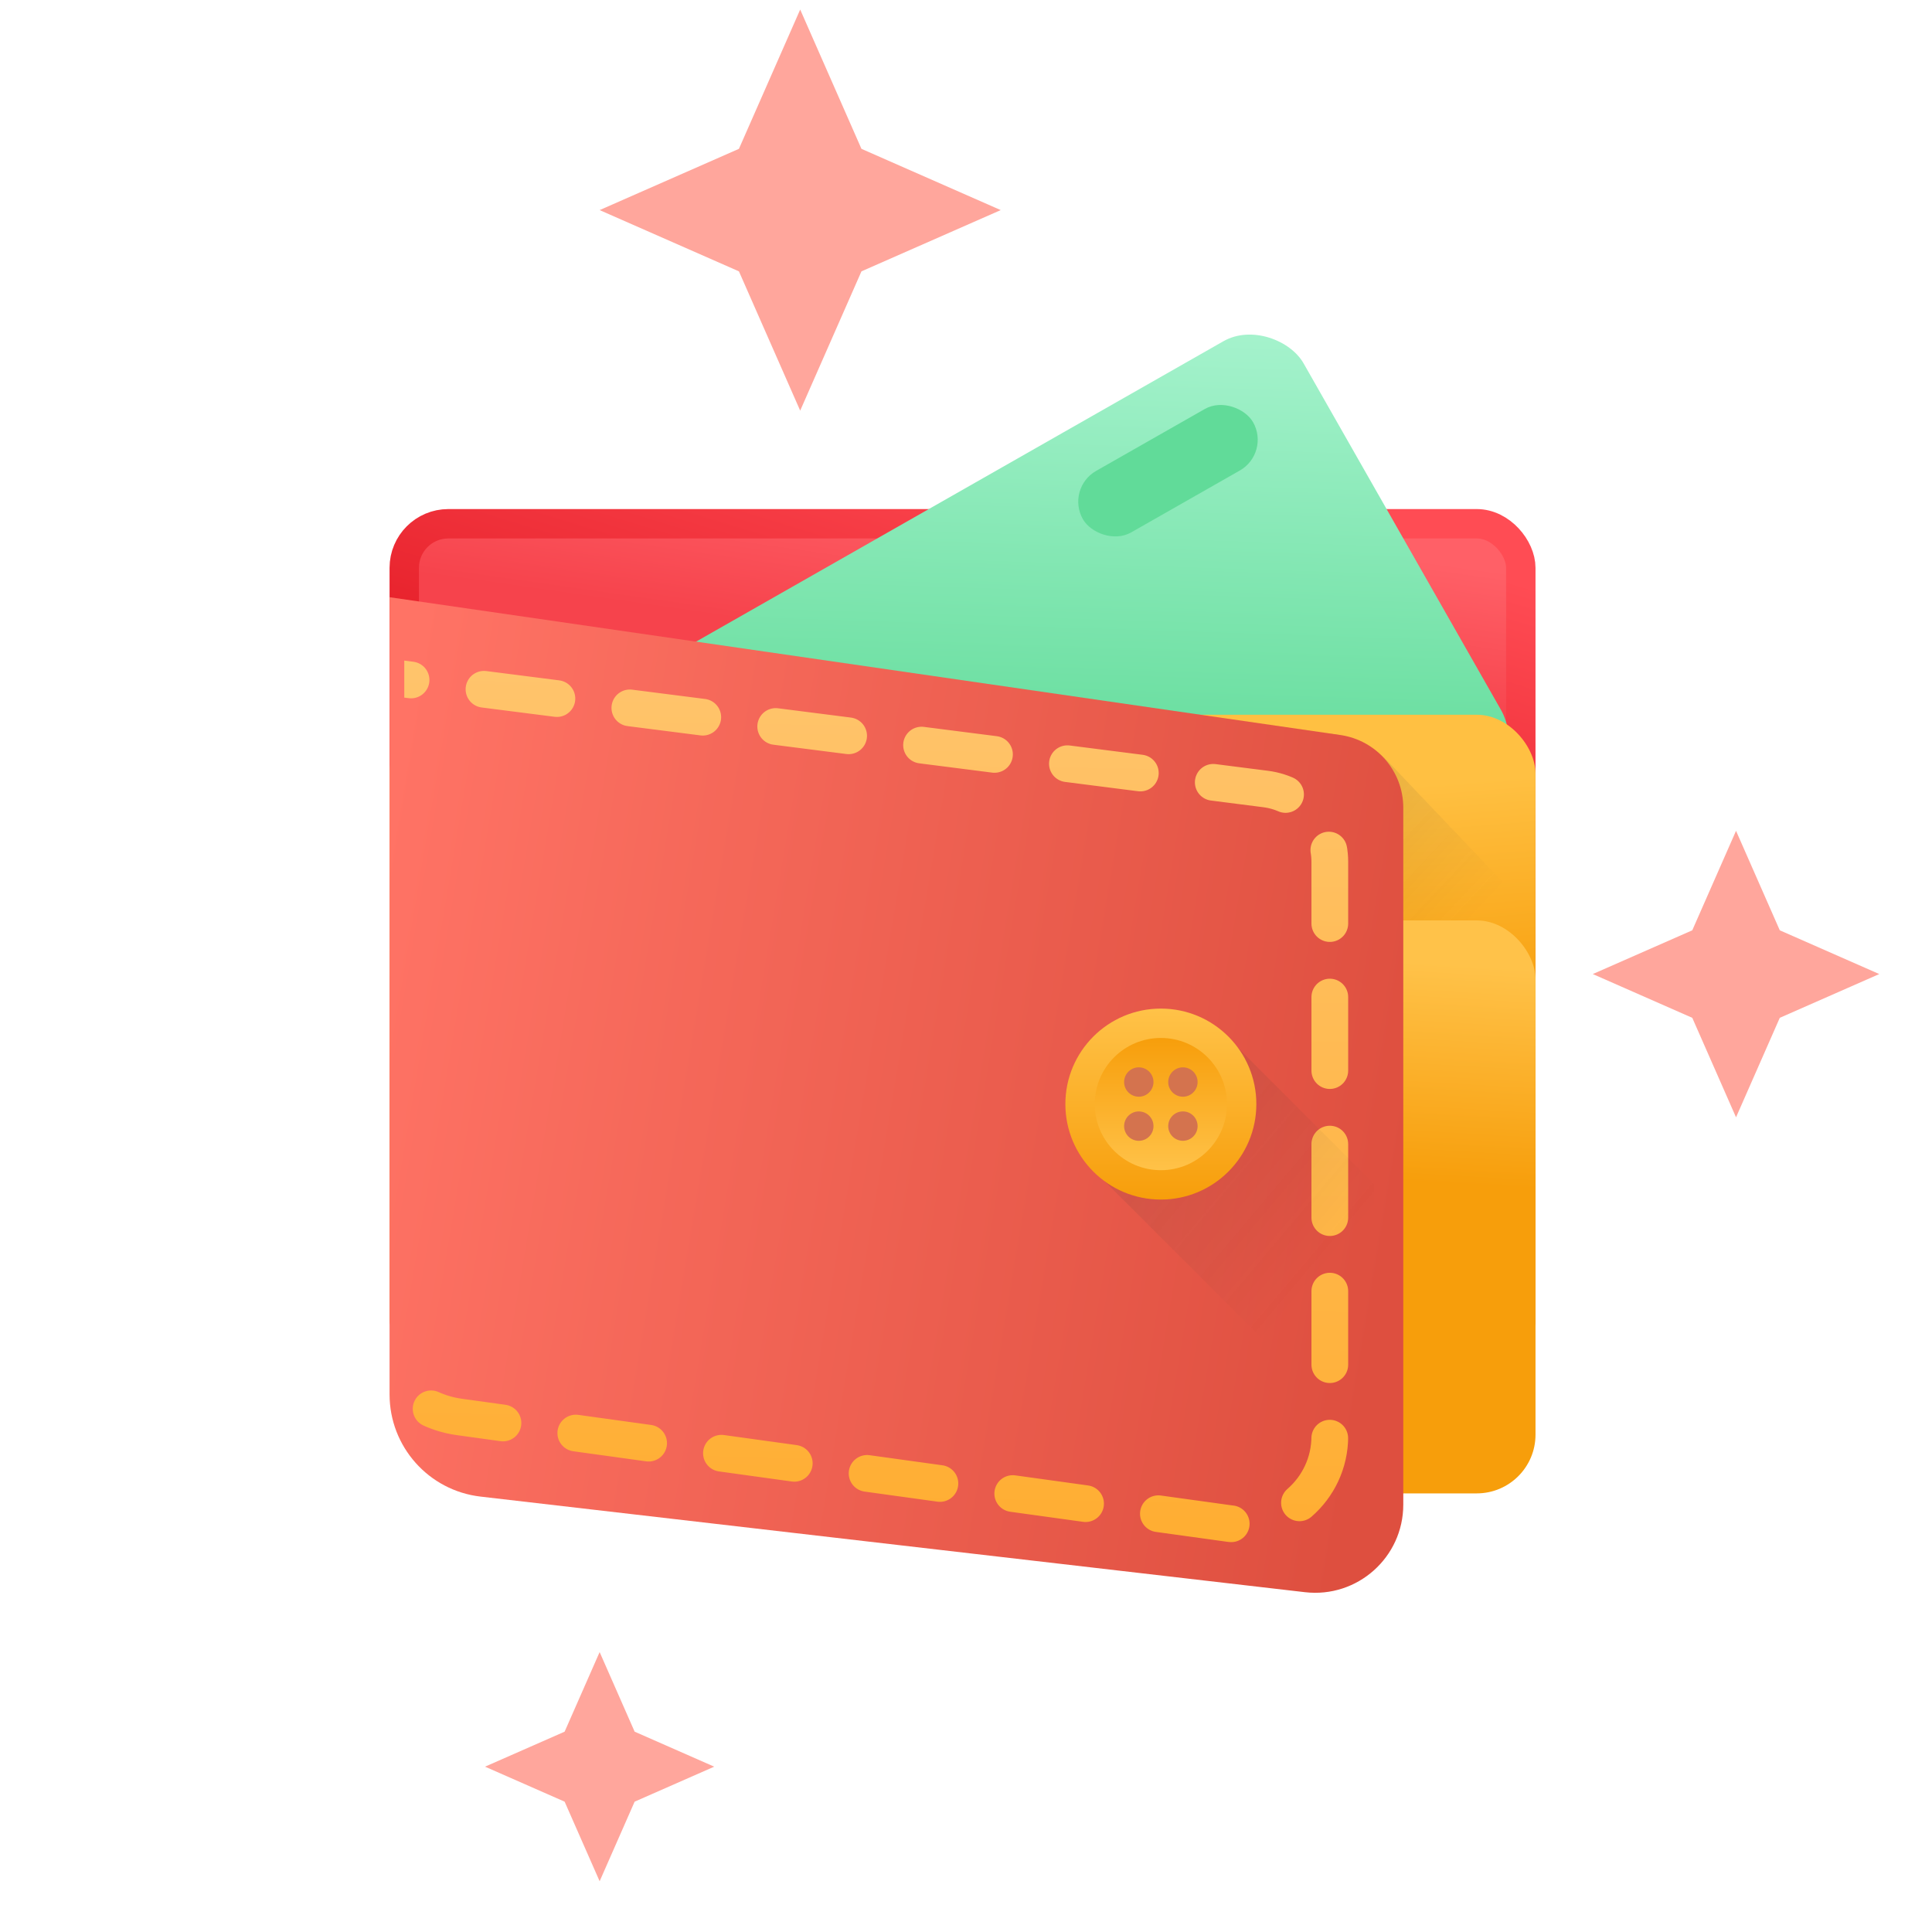 <svg width="113" height="113" viewBox="0 0 113 113" fill="none" xmlns="http://www.w3.org/2000/svg">
<g clip-path="url(#clip0_4035_11988)">
<rect x="23.644" y="30.634" width="65.306" height="48.98" rx="2.578" fill="url(#paint0_linear_4035_11988)" stroke="url(#paint1_linear_4035_11988)" stroke-width="1.719"/>
<rect width="49.667" height="30.186" rx="3.437" transform="matrix(0.869 -0.495 0.495 0.869 31.379 42.844)" fill="url(#paint2_linear_4035_11988)"/>
<rect width="11.455" height="4.14" rx="2.07" transform="matrix(0.869 -0.495 0.495 0.869 62.312 28.567)" fill="#61DB99"/>
<rect x="22.785" y="41.805" width="67.025" height="38.668" rx="3.437" fill="url(#paint3_linear_4035_11988)"/>
<path d="M73.862 44.329C75.924 42.365 79.187 42.445 81.151 44.507L90.44 54.263L83.187 61.168L73.306 50.79C71.67 49.072 71.737 46.352 73.455 44.716L73.862 44.329Z" fill="url(#paint4_linear_4035_11988)"/>
<rect x="24.504" y="53.834" width="65.306" height="33.512" rx="3.437" fill="url(#paint5_linear_4035_11988)"/>
<path d="M22.785 34.93L78.396 42.99C80.509 43.296 82.076 45.107 82.076 47.242V88.004C82.076 91.086 79.389 93.48 76.327 93.125L28.107 87.534C25.074 87.183 22.785 84.613 22.785 81.559V34.93Z" fill="url(#paint6_linear_4035_11988)"/>
<g clip-path="url(#clip1_4035_11988)">
<path d="M19.777 39.226L74.027 46.148C76.172 46.422 77.779 48.248 77.779 50.41V84.005C77.779 87.134 75.016 89.542 71.917 89.112L26.859 82.874C23.997 82.478 21.821 80.102 21.677 77.216L19.777 39.226Z" stroke="url(#paint7_linear_4035_11988)" stroke-width="2.148" stroke-linecap="round" stroke-linejoin="round" stroke-dasharray="4.3 4.3"/>
<path d="M64.03 60.709C66.184 58.555 69.675 58.555 71.829 60.709L81.575 70.455L73.776 78.253L64.03 68.507C61.877 66.354 61.877 62.862 64.03 60.709Z" fill="url(#paint8_linear_4035_11988)"/>
<ellipse cx="5.585" cy="5.585" rx="5.585" ry="5.585" transform="matrix(1 0 0 -1 62.312 70.161)" fill="url(#paint9_linear_4035_11988)"/>
<ellipse cx="67.898" cy="64.576" rx="3.867" ry="3.867" fill="url(#paint10_linear_4035_11988)"/>
<ellipse cx="66.607" cy="63.286" rx="0.859" ry="0.859" fill="#D4734E"/>
<ellipse cx="69.187" cy="63.286" rx="0.859" ry="0.859" fill="#D4734E"/>
<ellipse cx="69.187" cy="65.864" rx="0.859" ry="0.859" fill="#D4734E"/>
<ellipse cx="66.607" cy="65.865" rx="0.859" ry="0.859" fill="#D4734E"/>
</g>
</g>
<path d="M46.802 0.559L50.385 8.705L58.531 12.288L50.385 15.871L46.802 24.017L43.219 15.871L35.072 12.288L43.219 8.705L46.802 0.559Z" fill="#FFA69C"/>
<path d="M101.538 48.593L104.097 54.412L109.916 56.971L104.097 59.531L101.538 65.35L98.979 59.531L93.16 56.971L98.979 54.412L101.538 48.593Z" fill="#FFA69C"/>
<path d="M35.072 96.627L37.119 101.283L41.774 103.33L37.119 105.377L35.072 110.032L33.024 105.377L28.369 103.33L33.024 101.283L35.072 96.627Z" fill="#FFA69C"/>
<defs>
<linearGradient id="paint0_linear_4035_11988" x1="53.29" y1="28.485" x2="52.001" y2="37.508" gradientUnits="userSpaceOnUse">
<stop stop-color="#FF6067"/>
<stop offset="1" stop-color="#F6434C"/>
</linearGradient>
<linearGradient id="paint1_linear_4035_11988" x1="64.89" y1="26.748" x2="58.17" y2="48.819" gradientUnits="userSpaceOnUse">
<stop stop-color="#FF4C54"/>
<stop offset="1" stop-color="#E51E28"/>
</linearGradient>
<linearGradient id="paint2_linear_4035_11988" x1="48.957" y1="-0.023" x2="35.245" y2="22.328" gradientUnits="userSpaceOnUse">
<stop stop-color="#A7F3CE"/>
<stop offset="1" stop-color="#66DD9D"/>
</linearGradient>
<linearGradient id="paint3_linear_4035_11988" x1="85.943" y1="45.672" x2="87.049" y2="59.608" gradientUnits="userSpaceOnUse">
<stop stop-color="#FFC042"/>
<stop offset="1" stop-color="#F79E0B"/>
</linearGradient>
<linearGradient id="paint4_linear_4035_11988" x1="69.995" y1="42.852" x2="83.973" y2="56.013" gradientUnits="userSpaceOnUse">
<stop stop-color="#373737" stop-opacity="0.2"/>
<stop offset="1" stop-color="#373737" stop-opacity="0"/>
</linearGradient>
<linearGradient id="paint5_linear_4035_11988" x1="88.135" y1="56.586" x2="87.384" y2="69.419" gradientUnits="userSpaceOnUse">
<stop stop-color="#FFC249"/>
<stop offset="1" stop-color="#F79E0B"/>
</linearGradient>
<linearGradient id="paint6_linear_4035_11988" x1="82.076" y1="69.302" x2="20.637" y2="58.99" gradientUnits="userSpaceOnUse">
<stop stop-color="#DE4F3F"/>
<stop offset="1" stop-color="#FF7365"/>
</linearGradient>
<linearGradient id="paint7_linear_4035_11988" x1="61.023" y1="39.226" x2="60.164" y2="93.362" gradientUnits="userSpaceOnUse">
<stop stop-color="#FFC46C"/>
<stop offset="1" stop-color="#FFAC2E"/>
</linearGradient>
<linearGradient id="paint8_linear_4035_11988" x1="59.79" y1="59.476" x2="77.353" y2="74.292" gradientUnits="userSpaceOnUse">
<stop stop-color="#373737" stop-opacity="0.2"/>
<stop offset="1" stop-color="#373737" stop-opacity="0"/>
</linearGradient>
<linearGradient id="paint9_linear_4035_11988" x1="5.585" y1="0" x2="5.585" y2="11.171" gradientUnits="userSpaceOnUse">
<stop stop-color="#F79E0B"/>
<stop offset="1" stop-color="#FFC248"/>
</linearGradient>
<linearGradient id="paint10_linear_4035_11988" x1="67.898" y1="60.709" x2="67.898" y2="68.443" gradientUnits="userSpaceOnUse">
<stop stop-color="#F79E0B"/>
<stop offset="1" stop-color="#FFC248"/>
</linearGradient>
<clipPath id="clip0_4035_11988">
<rect width="73.899" height="73.899" fill="white" transform="translate(19.348 19.463)"/>
</clipPath>
<clipPath id="clip1_4035_11988">
<rect width="56.713" height="52.417" fill="white" transform="translate(23.645 38.367)"/>
</clipPath>
</defs>
</svg>

